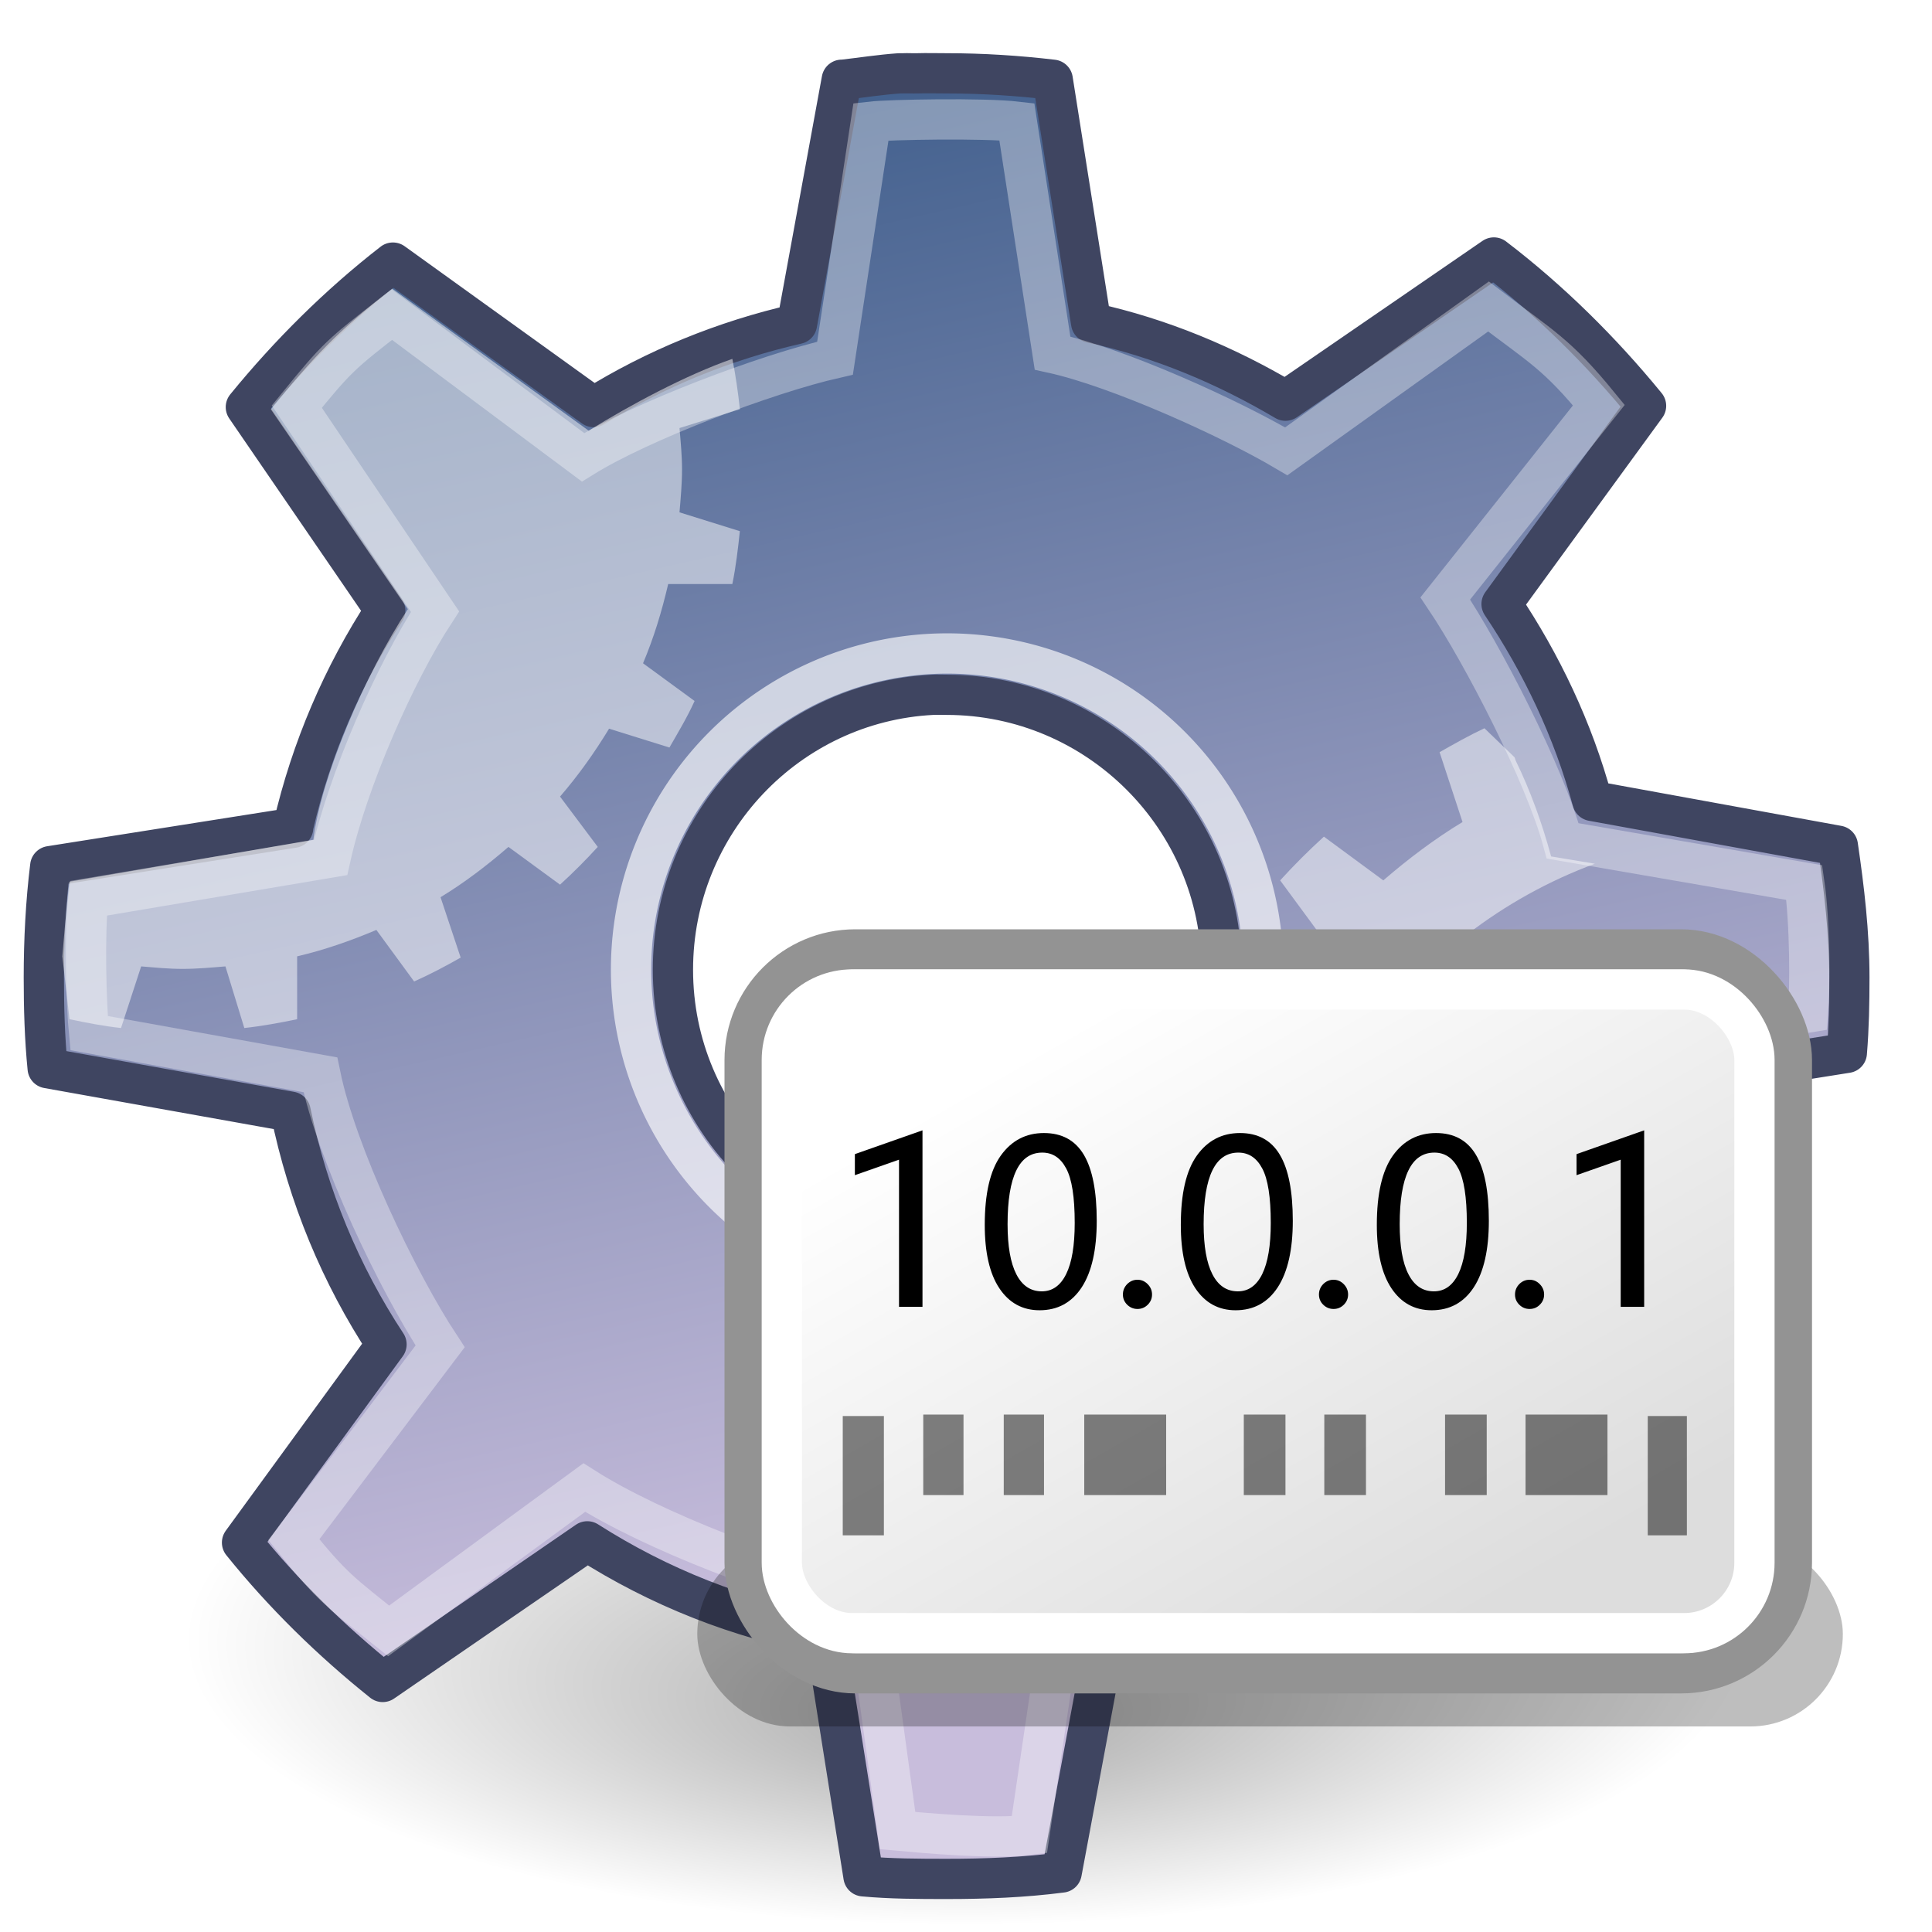 <?xml version="1.0" encoding="UTF-8" standalone="no"?>
<!-- Created with Inkscape (http://www.inkscape.org/) -->
<svg
   xmlns:dc="http://purl.org/dc/elements/1.1/"
   xmlns:cc="http://web.resource.org/cc/"
   xmlns:rdf="http://www.w3.org/1999/02/22-rdf-syntax-ns#"
   xmlns:svg="http://www.w3.org/2000/svg"
   xmlns="http://www.w3.org/2000/svg"
   xmlns:xlink="http://www.w3.org/1999/xlink"
   xmlns:sodipodi="http://sodipodi.sourceforge.net/DTD/sodipodi-0.dtd"
   xmlns:inkscape="http://www.inkscape.org/namespaces/inkscape"
   width="48"
   height="48"
   id="svg7854"
   sodipodi:version="0.32"
   inkscape:version="0.45+devel"
   version="1.0"
   sodipodi:docbase="/home/jimmac/gfx/ximian/art/icons/virtualisation/out/scalable"
   sodipodi:docname="yast-vm-doman0-setup.svg"
   inkscape:output_extension="org.inkscape.output.svg.inkscape">
  <defs
     id="defs7856">
    <filter
       inkscape:collect="always"
       x="-0.102"
       width="1.205"
       y="-0.635"
       height="2.269"
       id="filter8900">
      <feGaussianBlur
         inkscape:collect="always"
         stdDeviation="1.458"
         id="feGaussianBlur8902" />
    </filter>
    <linearGradient
       id="linearGradient6732">
      <stop
         id="stop6734"
         offset="0"
         style="stop-color:#ffffff;stop-opacity:1;" />
      <stop
         id="stop6736"
         offset="1"
         style="stop-color:#dddddd;stop-opacity:1;" />
    </linearGradient>
    <linearGradient
       inkscape:collect="always"
       xlink:href="#linearGradient6732"
       id="linearGradient7835"
       gradientUnits="userSpaceOnUse"
       gradientTransform="matrix(0.657,0,0,0.599,-80.797,23.547)"
       x1="16.25"
       y1="12.25"
       x2="31.5"
       y2="36.625" />
    <linearGradient
       y2="248.631"
       x2="153"
       y1="15.424"
       x1="99.777"
       gradientTransform="matrix(0.201,0,0,0.201,-54.336,-1.051)"
       gradientUnits="userSpaceOnUse"
       id="linearGradient3773"
       xlink:href="#aigrd1"
       inkscape:collect="always" />
    <linearGradient
       y2="39.685"
       x2="34.534"
       y1="12.285"
       x1="14.463"
       gradientTransform="matrix(1.242,0,0,1.242,-5.028,-7.209)"
       gradientUnits="userSpaceOnUse"
       id="linearGradient3760"
       xlink:href="#linearGradient3264"
       inkscape:collect="always" />
    <radialGradient
       inkscape:collect="always"
       xlink:href="#linearGradient2300"
       id="radialGradient2308"
       gradientTransform="matrix(1.399,-2.234445e-7,8.196178e-8,0.513,4.365,4.839)"
       cx="14.288"
       cy="68.873"
       fx="14.288"
       fy="72.568"
       r="11.69"
       gradientUnits="userSpaceOnUse" />
    <linearGradient
       gradientTransform="matrix(0.201,0,0,0.201,-0.586,-1.051)"
       y2="248.631"
       x2="153"
       y1="15.424"
       x1="99.777"
       gradientUnits="userSpaceOnUse"
       id="linearGradient53551"
       xlink:href="#aigrd1"
       inkscape:collect="always" />
    <linearGradient
       y2="248.631"
       x2="153"
       y1="15.424"
       x1="99.777"
       gradientUnits="userSpaceOnUse"
       id="aigrd1">
      <stop
         id="stop53300"
         style="stop-color:#184375"
         offset="0" />
      <stop
         id="stop53302"
         style="stop-color:#C8BDDC"
         offset="1" />
    </linearGradient>
    <linearGradient
       id="linearGradient2300">
      <stop
         style="stop-color:#000000;stop-opacity:0.327;"
         offset="0"
         id="stop2302" />
      <stop
         style="stop-color:#000000;stop-opacity:0;"
         offset="1"
         id="stop2304" />
    </linearGradient>
    <linearGradient
       gradientTransform="matrix(1.242,0,0,1.242,-5.028,-7.209)"
       y2="39.685"
       x2="34.534"
       y1="12.285"
       x1="14.463"
       gradientUnits="userSpaceOnUse"
       id="linearGradient3281"
       xlink:href="#linearGradient3264"
       inkscape:collect="always" />
    <linearGradient
       id="linearGradient3264">
      <stop
         id="stop3266"
         offset="0"
         style="stop-color:#c9c9c9;stop-opacity:1;" />
      <stop
         style="stop-color:#f8f8f8;stop-opacity:1;"
         offset="0.25"
         id="stop3276" />
      <stop
         style="stop-color:#e2e2e2;stop-opacity:1;"
         offset="0.5"
         id="stop3272" />
      <stop
         id="stop3274"
         offset="0.75"
         style="stop-color:#b0b0b0;stop-opacity:1;" />
      <stop
         id="stop3268"
         offset="1"
         style="stop-color:#c9c9c9;stop-opacity:1;" />
    </linearGradient>
  </defs>
  <sodipodi:namedview
     id="base"
     pagecolor="#ffffff"
     bordercolor="#e0e0e0"
     borderopacity="1"
     gridtolerance="10000"
     guidetolerance="10"
     objecttolerance="10"
     inkscape:pageopacity="0.0"
     inkscape:pageshadow="2"
     inkscape:zoom="1"
     inkscape:cx="30.857143"
     inkscape:cy="35.285714"
     inkscape:document-units="px"
     inkscape:current-layer="layer1"
     width="48px"
     height="48px"
     inkscape:showpageshadow="false"
     inkscape:window-width="872"
     inkscape:window-height="623"
     inkscape:window-x="466"
     inkscape:window-y="343" />
  <g
     inkscape:label="Layer 1"
     inkscape:groupmode="layer"
     id="layer1">
    <g
       id="g6010"
       transform="translate(-0.357,0.875)">
      <g
         id="layer2"
         inkscape:label="shadow">
        <path
           sodipodi:type="arc"
           style="color:#000000;fill:url(#radialGradient2308);fill-opacity:1;fill-rule:evenodd;stroke:none;stroke-width:0.5;stroke-linecap:round;stroke-linejoin:miter;marker:none;marker-start:none;marker-mid:none;marker-end:none;stroke-miterlimit:4;stroke-dashoffset:0;stroke-opacity:1;visibility:visible;display:inline;overflow:visible"
           id="path1538"
           sodipodi:cx="24.357143"
           sodipodi:cy="38.714287"
           sodipodi:rx="19.928572"
           sodipodi:ry="9.837245"
           d="M 44.286,38.714 A 19.929,9.837 0 1 1 4.429,38.714 A 19.929,9.837 0 1 1 44.286,38.714 z"
           transform="matrix(1.186,0,0,1.186,-4.54,-7.795)" />
      </g>
      <g
         inkscape:label="Layer 1"
         id="g6014">
        <path
           id="path3243"
           d="M 22.7,0.947 C 22.226,0.98 21.766,1.053 21.302,1.106 L 21.27,1.106 L 20.158,7.174 C 18.346,7.587 16.641,8.287 15.107,9.239 L 10.119,5.649 C 8.771,6.696 7.544,7.917 6.465,9.239 L 9.928,14.291 C 8.877,15.897 8.086,17.732 7.641,19.66 C 7.641,19.669 7.641,19.69 7.641,19.691 L 1.605,20.644 C 1.494,21.546 1.446,22.477 1.446,23.408 C 1.446,24.17 1.467,24.922 1.541,25.664 L 7.577,26.744 C 8.007,28.84 8.822,30.798 9.96,32.526 L 6.37,37.45 C 7.398,38.727 8.585,39.889 9.865,40.913 L 14.948,37.419 C 16.724,38.552 18.707,39.347 20.857,39.738 L 21.81,45.742 C 22.487,45.804 23.182,45.806 23.875,45.806 C 24.854,45.806 25.789,45.769 26.734,45.647 L 27.878,39.515 C 29.919,39.008 31.836,38.126 33.501,36.942 L 38.394,40.5 C 39.662,39.421 40.823,38.18 41.825,36.847 L 38.267,31.7 C 39.23,30.036 39.898,28.2 40.236,26.236 L 46.241,25.283 C 46.293,24.656 46.304,24.049 46.304,23.408 C 46.304,22.296 46.175,21.205 46.018,20.136 L 39.919,19.024 C 39.441,17.259 38.656,15.612 37.663,14.132 L 41.253,9.208 C 40.14,7.847 38.871,6.59 37.472,5.522 L 32.294,9.08 C 30.806,8.2 29.204,7.525 27.465,7.142 L 26.512,1.106 C 25.644,1.004 24.77,0.947 23.875,0.947 C 23.633,0.947 23.384,0.94 23.144,0.947 C 23.027,0.951 22.912,0.941 22.795,0.947 C 22.763,0.949 22.731,0.945 22.7,0.947 z M 23.526,16.387 C 23.642,16.381 23.757,16.387 23.875,16.387 C 27.636,16.387 30.705,19.457 30.705,23.218 C 30.705,26.978 27.636,30.016 23.875,30.016 C 20.114,30.016 17.076,26.978 17.076,23.218 C 17.076,19.575 19.928,16.57 23.526,16.387 z"
           style="opacity:1;color:#000000;fill:url(#linearGradient3773);fill-opacity:1;fill-rule:nonzero;stroke:#3f4561;stroke-width:1;stroke-linecap:round;stroke-linejoin:round;marker:none;marker-start:none;marker-mid:none;marker-end:none;stroke-miterlimit:4;stroke-dasharray:none;stroke-dashoffset:0;stroke-opacity:1;visibility:visible;display:inline;overflow:visible"
           inkscape:r_cx="true"
           inkscape:r_cy="true" />
        <path
           transform="matrix(0.617,0,0,0.617,9.382,8.54)"
           d="M 36.239,23.782 A 12.728,12.728 0 1 1 10.783,23.782 A 12.728,12.728 0 1 1 36.239,23.782 z"
           sodipodi:ry="12.727922"
           sodipodi:rx="12.727922"
           sodipodi:cy="23.781593"
           sodipodi:cx="23.511301"
           id="path3283"
           style="opacity:0.648;color:#000000;fill:none;fill-opacity:1;fill-rule:nonzero;stroke:#ffffff;stroke-width:1.622;stroke-linecap:butt;stroke-linejoin:miter;marker:none;marker-start:none;marker-mid:none;marker-end:none;stroke-miterlimit:4;stroke-dasharray:none;stroke-dashoffset:0;stroke-opacity:1;visibility:visible;display:inline;overflow:visible"
           sodipodi:type="arc"
           inkscape:r_cx="true"
           inkscape:r_cy="true" />
        <path
           sodipodi:nodetypes="ccccccccccccccccccccccccccccccccc"
           style="opacity:0.347;color:#000000;fill:none;fill-opacity:1;fill-rule:nonzero;stroke:#ffffff;stroke-width:1;stroke-linecap:butt;stroke-linejoin:miter;marker:none;marker-start:none;marker-mid:none;marker-end:none;stroke-miterlimit:4;stroke-dasharray:none;stroke-dashoffset:0;stroke-opacity:1;visibility:visible;display:inline;overflow:visible"
           d="M 21.996,2.148 L 21.103,8.024 C 19.404,8.41 16.279,9.594 14.842,10.486 L 10.092,6.941 C 8.828,7.922 8.741,7.988 7.731,9.228 L 11.165,14.321 C 10.18,15.827 8.996,18.511 8.571,20.429 C 8.571,20.429 2.553,21.443 2.553,21.443 C 2.45,22.288 2.499,24.097 2.569,24.792 L 8.317,25.828 C 8.719,27.793 10.225,30.955 11.292,32.575 L 7.657,37.378 C 8.621,38.574 8.813,38.684 10.013,39.644 L 14.873,36.083 C 16.539,37.145 19.844,38.437 21.859,38.804 L 22.656,44.605 C 23.291,44.663 25.045,44.825 25.931,44.711 L 26.824,38.672 C 28.737,38.196 32.043,36.839 33.603,35.729 L 38.459,39.237 C 39.648,38.225 39.659,38.073 40.598,36.823 L 37,31.709 C 37.903,30.149 39.071,27.098 39.388,25.257 L 45.279,24.28 C 45.328,23.692 45.331,22.055 45.184,21.052 L 39.182,20.017 C 38.734,18.362 37.196,15.381 36.265,13.993 L 40.08,9.191 C 39.037,7.915 38.649,7.74 37.338,6.74 L 32.314,10.338 C 30.919,9.513 28.137,8.255 26.507,7.897 L 25.62,2.148 C 24.806,2.053 22.46,2.095 21.996,2.148 z"
           id="path3285"
           inkscape:r_cx="true"
           inkscape:r_cy="true" />
        <path
           sodipodi:nodetypes="cccccccccsccccccccccccccccccccsccccc"
           inkscape:r_cy="true"
           inkscape:r_cx="true"
           id="path3767"
           d="M 10.103,6.297 C 8.755,7.344 8.166,7.972 7.087,9.294 L 10.49,14.259 C 9.439,15.858 8.332,18.426 8.142,19.988 C 8.142,19.988 2.08,21.032 2.08,21.032 C 2.011,21.595 1.906,22.885 1.906,22.885 L 2.083,24.447 C 2.511,24.536 2.923,24.618 3.364,24.666 L 3.864,23.135 C 4.208,23.163 4.544,23.197 4.896,23.197 C 5.247,23.197 5.614,23.163 5.958,23.135 L 6.427,24.666 C 6.868,24.618 7.312,24.536 7.739,24.447 L 7.739,22.885 C 8.425,22.725 9.071,22.497 9.708,22.229 L 10.646,23.51 C 11.048,23.328 11.421,23.134 11.802,22.916 L 11.302,21.416 C 11.899,21.054 12.464,20.621 12.989,20.166 L 14.271,21.104 C 14.596,20.807 14.912,20.492 15.208,20.166 L 14.271,18.916 C 14.725,18.39 15.127,17.826 15.489,17.229 L 16.989,17.697 C 17.207,17.316 17.433,16.943 17.614,16.541 L 16.333,15.604 C 16.602,14.967 16.798,14.321 16.958,13.635 L 18.552,13.635 C 18.64,13.207 18.691,12.764 18.739,12.322 L 17.239,11.854 C 17.268,11.51 17.302,11.142 17.302,10.791 C 17.302,10.44 17.268,10.104 17.239,9.76 L 18.739,9.291 C 18.694,8.871 18.634,8.449 18.552,8.041 C 17.404,8.44 15.999,9.194 14.983,9.825 L 10.103,6.297 z"
           style="opacity:0.5;color:#000000;fill:#ffffff;fill-opacity:1;fill-rule:nonzero;stroke:none;stroke-width:1;stroke-linecap:butt;stroke-linejoin:miter;marker:none;marker-start:none;marker-mid:none;marker-end:none;stroke-miterlimit:4;stroke-dasharray:none;stroke-dashoffset:0;stroke-opacity:1;visibility:visible;display:inline;overflow:visible" />
        <path
           inkscape:r_cy="true"
           inkscape:r_cx="true"
           id="path3770"
           d="M 37.237,17.218 C 36.853,17.399 36.49,17.604 36.123,17.813 L 36.693,19.548 C 35.996,19.97 35.338,20.468 34.725,20.998 L 33.249,19.911 C 32.869,20.257 32.507,20.618 32.162,20.998 L 33.249,22.474 C 32.719,23.087 32.222,23.745 31.799,24.442 L 31.255,24.261 C 31.208,24.961 31.019,25.622 30.737,26.229 L 30.841,26.306 C 30.528,27.049 30.276,27.837 30.09,28.637 L 28.614,28.637 C 28.478,28.722 28.344,28.822 28.2,28.896 C 28.122,29.311 28.065,29.713 28.019,30.138 L 29.779,30.708 C 29.746,31.109 29.728,31.515 29.728,31.925 C 29.728,32.335 29.746,32.741 29.779,33.142 L 28.019,33.712 C 28.075,34.226 28.149,34.74 28.252,35.239 L 30.09,35.213 C 30.218,35.763 30.393,36.321 30.582,36.845 C 31.327,36.557 32.056,36.215 32.731,35.809 C 32.32,34.593 32.084,33.28 32.084,31.925 C 32.084,26.727 35.376,22.288 39.981,20.584 L 38.894,20.403 C 38.671,19.58 38.382,18.774 38.013,18.02 C 38.003,17.998 37.999,17.965 37.988,17.943 L 37.936,17.891 L 37.237,17.218 z"
           style="opacity:0.5;color:#000000;fill:#ffffff;fill-opacity:1;fill-rule:nonzero;stroke:none;stroke-width:1;stroke-linecap:butt;stroke-linejoin:miter;marker:none;marker-start:none;marker-mid:none;marker-end:none;stroke-miterlimit:4;stroke-dasharray:none;stroke-dashoffset:0;stroke-opacity:1;visibility:visible;display:inline;overflow:visible" />
      </g>
    </g>
    <rect
       style="opacity:0.506;color:#000000;fill:#000000;fill-opacity:1;fill-rule:nonzero;stroke:none;stroke-width:1;stroke-linecap:butt;stroke-linejoin:miter;marker:none;marker-start:none;marker-mid:none;marker-end:none;stroke-miterlimit:4;stroke-dasharray:none;stroke-dashoffset:0;stroke-opacity:1;visibility:visible;display:block;overflow:visible;filter:url(#filter8900);enable-background:accumulate"
       id="rect7837"
       width="28.461"
       height="4.596"
       x="17.324"
       y="38.297"
       rx="2.298"
       ry="2.298" />
    <g
       id="g7818"
       transform="translate(96.67,-5.354)">
      <rect
         ry="2.75"
         rx="2.75"
         y="28.942"
         x="-78.17"
         height="17.984"
         width="26.019"
         id="rect5857"
         style="color:#000000;fill:url(#linearGradient7835);fill-opacity:1;fill-rule:evenodd;stroke:#939393;stroke-width:1;stroke-linecap:butt;stroke-linejoin:miter;marker:none;marker-start:none;marker-mid:none;marker-end:none;stroke-miterlimit:4;stroke-dasharray:none;stroke-dashoffset:0;stroke-opacity:1;visibility:visible;display:inline;overflow:visible" />
      <rect
         style="color:#000000;fill:none;fill-opacity:1;fill-rule:evenodd;stroke:#ffffff;stroke-width:1;stroke-linecap:butt;stroke-linejoin:miter;marker:none;marker-start:none;marker-mid:none;marker-end:none;stroke-miterlimit:4;stroke-dasharray:none;stroke-dashoffset:0;stroke-opacity:1;visibility:visible;display:inline;overflow:visible"
         id="rect6740"
         width="24.165"
         height="15.993"
         x="-77.246"
         y="29.937"
         rx="1.75"
         ry="1.75" />
      <rect
         ry="0"
         rx="0"
         y="40.535"
         x="-75.732"
         height="2.964"
         width="1.022"
         id="rect7003"
         style="opacity:0.485;color:#000000;fill:#000000;fill-opacity:1;fill-rule:evenodd;stroke:none;stroke-width:1;stroke-linecap:butt;stroke-linejoin:miter;marker:none;marker-start:none;marker-mid:none;marker-end:none;stroke-miterlimit:4;stroke-dasharray:none;stroke-dashoffset:0;stroke-opacity:1;visibility:visible;display:inline;overflow:visible" />
      <rect
         y="40.499"
         x="-73.732"
         height="2"
         width="1"
         id="rect7017"
         style="opacity:0.485;color:#000000;fill:#000000;fill-opacity:1;fill-rule:evenodd;stroke:none;stroke-width:1;stroke-linecap:butt;stroke-linejoin:miter;marker:none;marker-start:none;marker-mid:none;marker-end:none;stroke-miterlimit:4;stroke-dasharray:none;stroke-dashoffset:0;stroke-opacity:1;visibility:visible;display:inline;overflow:visible" />
      <rect
         y="40.535"
         x="-55.732"
         height="2.964"
         width="0.972"
         id="rect7031"
         style="opacity:0.485;color:#000000;fill:#000000;fill-opacity:1;fill-rule:evenodd;stroke:none;stroke-width:1;stroke-linecap:butt;stroke-linejoin:miter;marker:none;marker-start:none;marker-mid:none;marker-end:none;stroke-miterlimit:4;stroke-dasharray:none;stroke-dashoffset:0;stroke-opacity:1;visibility:visible;display:inline;overflow:visible" />
      <rect
         style="opacity:0.485;color:#000000;fill:#000000;fill-opacity:1;fill-rule:evenodd;stroke:none;stroke-width:1;stroke-linecap:butt;stroke-linejoin:miter;marker:none;marker-start:none;marker-mid:none;marker-end:none;stroke-miterlimit:4;stroke-dasharray:none;stroke-dashoffset:0;stroke-opacity:1;visibility:visible;display:inline;overflow:visible"
         id="rect21001"
         width="1"
         height="2"
         x="-71.732"
         y="40.499" />
      <rect
         y="40.499"
         x="-69.732"
         height="2"
         width="2.035"
         id="rect21003"
         style="opacity:0.485;color:#000000;fill:#000000;fill-opacity:1;fill-rule:evenodd;stroke:none;stroke-width:1;stroke-linecap:butt;stroke-linejoin:miter;marker:none;marker-start:none;marker-mid:none;marker-end:none;stroke-miterlimit:4;stroke-dasharray:none;stroke-dashoffset:0;stroke-opacity:1;visibility:visible;display:inline;overflow:visible" />
      <rect
         style="opacity:0.485;color:#000000;fill:#000000;fill-opacity:1;fill-rule:evenodd;stroke:none;stroke-width:1;stroke-linecap:butt;stroke-linejoin:miter;marker:none;marker-start:none;marker-mid:none;marker-end:none;stroke-miterlimit:4;stroke-dasharray:none;stroke-dashoffset:0;stroke-opacity:1;visibility:visible;display:inline;overflow:visible"
         id="rect21005"
         width="1.035"
         height="2"
         x="-65.768"
         y="40.499" />
      <rect
         y="40.499"
         x="-63.768"
         height="2"
         width="1.035"
         id="rect21007"
         style="opacity:0.485;color:#000000;fill:#000000;fill-opacity:1;fill-rule:evenodd;stroke:none;stroke-width:1;stroke-linecap:butt;stroke-linejoin:miter;marker:none;marker-start:none;marker-mid:none;marker-end:none;stroke-miterlimit:4;stroke-dasharray:none;stroke-dashoffset:0;stroke-opacity:1;visibility:visible;display:inline;overflow:visible" />
      <rect
         style="opacity:0.485;color:#000000;fill:#000000;fill-opacity:1;fill-rule:evenodd;stroke:none;stroke-width:1;stroke-linecap:butt;stroke-linejoin:miter;marker:none;marker-start:none;marker-mid:none;marker-end:none;stroke-miterlimit:4;stroke-dasharray:none;stroke-dashoffset:0;stroke-opacity:1;visibility:visible;display:inline;overflow:visible"
         id="rect21009"
         width="1.035"
         height="2"
         x="-60.768"
         y="40.499" />
      <rect
         y="40.499"
         x="-58.768"
         height="2"
         width="2.035"
         id="rect21011"
         style="opacity:0.485;color:#000000;fill:#000000;fill-opacity:1;fill-rule:evenodd;stroke:none;stroke-width:1;stroke-linecap:butt;stroke-linejoin:miter;marker:none;marker-start:none;marker-mid:none;marker-end:none;stroke-miterlimit:4;stroke-dasharray:none;stroke-dashoffset:0;stroke-opacity:1;visibility:visible;display:inline;overflow:visible" />
      <path
         id="text21021"
         d="M -73.751,37.822 L -74.334,37.822 L -74.334,34.166 L -75.431,34.551 L -75.431,34.028 L -73.751,33.437 L -73.751,37.822 M -70.734,33.504 C -70.287,33.504 -69.956,33.685 -69.742,34.045 C -69.529,34.404 -69.422,34.95 -69.422,35.684 C -69.422,36.403 -69.546,36.954 -69.795,37.337 C -70.044,37.717 -70.393,37.907 -70.842,37.907 C -71.266,37.907 -71.599,37.725 -71.842,37.36 C -72.084,36.996 -72.204,36.471 -72.204,35.787 C -72.204,35.012 -72.072,34.439 -71.807,34.066 C -71.54,33.692 -71.183,33.504 -70.734,33.504 M -70.787,37.437 C -70.524,37.437 -70.322,37.294 -70.181,37.007 C -70.039,36.719 -69.969,36.296 -69.969,35.737 C -69.969,35.097 -70.039,34.646 -70.181,34.384 C -70.32,34.121 -70.518,33.99 -70.775,33.99 C -71.063,33.99 -71.279,34.139 -71.422,34.437 C -71.565,34.733 -71.637,35.177 -71.637,35.769 C -71.637,36.316 -71.564,36.731 -71.419,37.013 C -71.274,37.296 -71.063,37.437 -70.787,37.437 M -68.41,37.149 C -68.312,37.149 -68.228,37.185 -68.157,37.257 C -68.084,37.33 -68.048,37.416 -68.048,37.516 C -68.048,37.614 -68.083,37.699 -68.154,37.769 C -68.225,37.84 -68.31,37.875 -68.41,37.875 C -68.508,37.875 -68.593,37.84 -68.666,37.769 C -68.736,37.699 -68.772,37.614 -68.772,37.516 C -68.772,37.416 -68.736,37.33 -68.666,37.257 C -68.593,37.185 -68.508,37.149 -68.41,37.149 M -65.863,33.504 C -65.416,33.504 -65.085,33.685 -64.872,34.045 C -64.658,34.404 -64.551,34.95 -64.551,35.684 C -64.551,36.403 -64.676,36.954 -64.925,37.337 C -65.174,37.717 -65.523,37.907 -65.972,37.907 C -66.395,37.907 -66.729,37.725 -66.972,37.36 C -67.213,36.996 -67.333,36.471 -67.333,35.787 C -67.333,35.012 -67.201,34.439 -66.936,34.066 C -66.67,33.692 -66.312,33.504 -65.863,33.504 M -65.916,37.437 C -65.653,37.437 -65.451,37.294 -65.31,37.007 C -65.169,36.719 -65.098,36.296 -65.098,35.737 C -65.098,35.097 -65.169,34.646 -65.31,34.384 C -65.449,34.121 -65.647,33.99 -65.904,33.99 C -66.192,33.99 -66.408,34.139 -66.551,34.437 C -66.694,34.733 -66.766,35.177 -66.766,35.769 C -66.766,36.316 -66.693,36.731 -66.548,37.013 C -66.403,37.296 -66.192,37.437 -65.916,37.437 M -63.539,37.149 C -63.441,37.149 -63.357,37.185 -63.286,37.257 C -63.214,37.33 -63.177,37.416 -63.177,37.516 C -63.177,37.614 -63.213,37.699 -63.283,37.769 C -63.354,37.84 -63.439,37.875 -63.539,37.875 C -63.637,37.875 -63.723,37.84 -63.795,37.769 C -63.866,37.699 -63.901,37.614 -63.901,37.516 C -63.901,37.416 -63.866,37.33 -63.795,37.257 C -63.723,37.185 -63.637,37.149 -63.539,37.149 M -60.992,33.504 C -60.545,33.504 -60.215,33.685 -60.001,34.045 C -59.787,34.404 -59.68,34.95 -59.68,35.684 C -59.68,36.403 -59.805,36.954 -60.054,37.337 C -60.303,37.717 -60.652,37.907 -61.101,37.907 C -61.524,37.907 -61.858,37.725 -62.101,37.36 C -62.342,36.996 -62.463,36.471 -62.463,35.787 C -62.463,35.012 -62.33,34.439 -62.066,34.066 C -61.799,33.692 -61.441,33.504 -60.992,33.504 M -61.045,37.437 C -60.782,37.437 -60.58,37.294 -60.439,37.007 C -60.298,36.719 -60.227,36.296 -60.227,35.737 C -60.227,35.097 -60.298,34.646 -60.439,34.384 C -60.578,34.121 -60.776,33.99 -61.033,33.99 C -61.322,33.99 -61.537,34.139 -61.68,34.437 C -61.823,34.733 -61.895,35.177 -61.895,35.769 C -61.895,36.316 -61.823,36.731 -61.677,37.013 C -61.532,37.296 -61.322,37.437 -61.045,37.437 M -58.668,37.149 C -58.57,37.149 -58.486,37.185 -58.416,37.257 C -58.343,37.33 -58.307,37.416 -58.307,37.516 C -58.307,37.614 -58.342,37.699 -58.413,37.769 C -58.483,37.84 -58.568,37.875 -58.668,37.875 C -58.767,37.875 -58.852,37.84 -58.924,37.769 C -58.995,37.699 -59.03,37.614 -59.03,37.516 C -59.03,37.416 -58.995,37.33 -58.924,37.257 C -58.852,37.185 -58.767,37.149 -58.668,37.149 M -55.821,37.822 L -56.404,37.822 L -56.404,34.166 L -57.501,34.551 L -57.501,34.028 L -55.821,33.437 L -55.821,37.822"
         style="font-size:6.024px;font-style:normal;font-variant:normal;font-weight:normal;font-stretch:normal;line-height:100%;writing-mode:lr-tb;text-anchor:start;fill:#000000;fill-opacity:1;stroke:none;stroke-width:1px;stroke-linecap:butt;stroke-linejoin:miter;stroke-opacity:1;font-family:Segoe" />
    </g>
  </g>
</svg>

